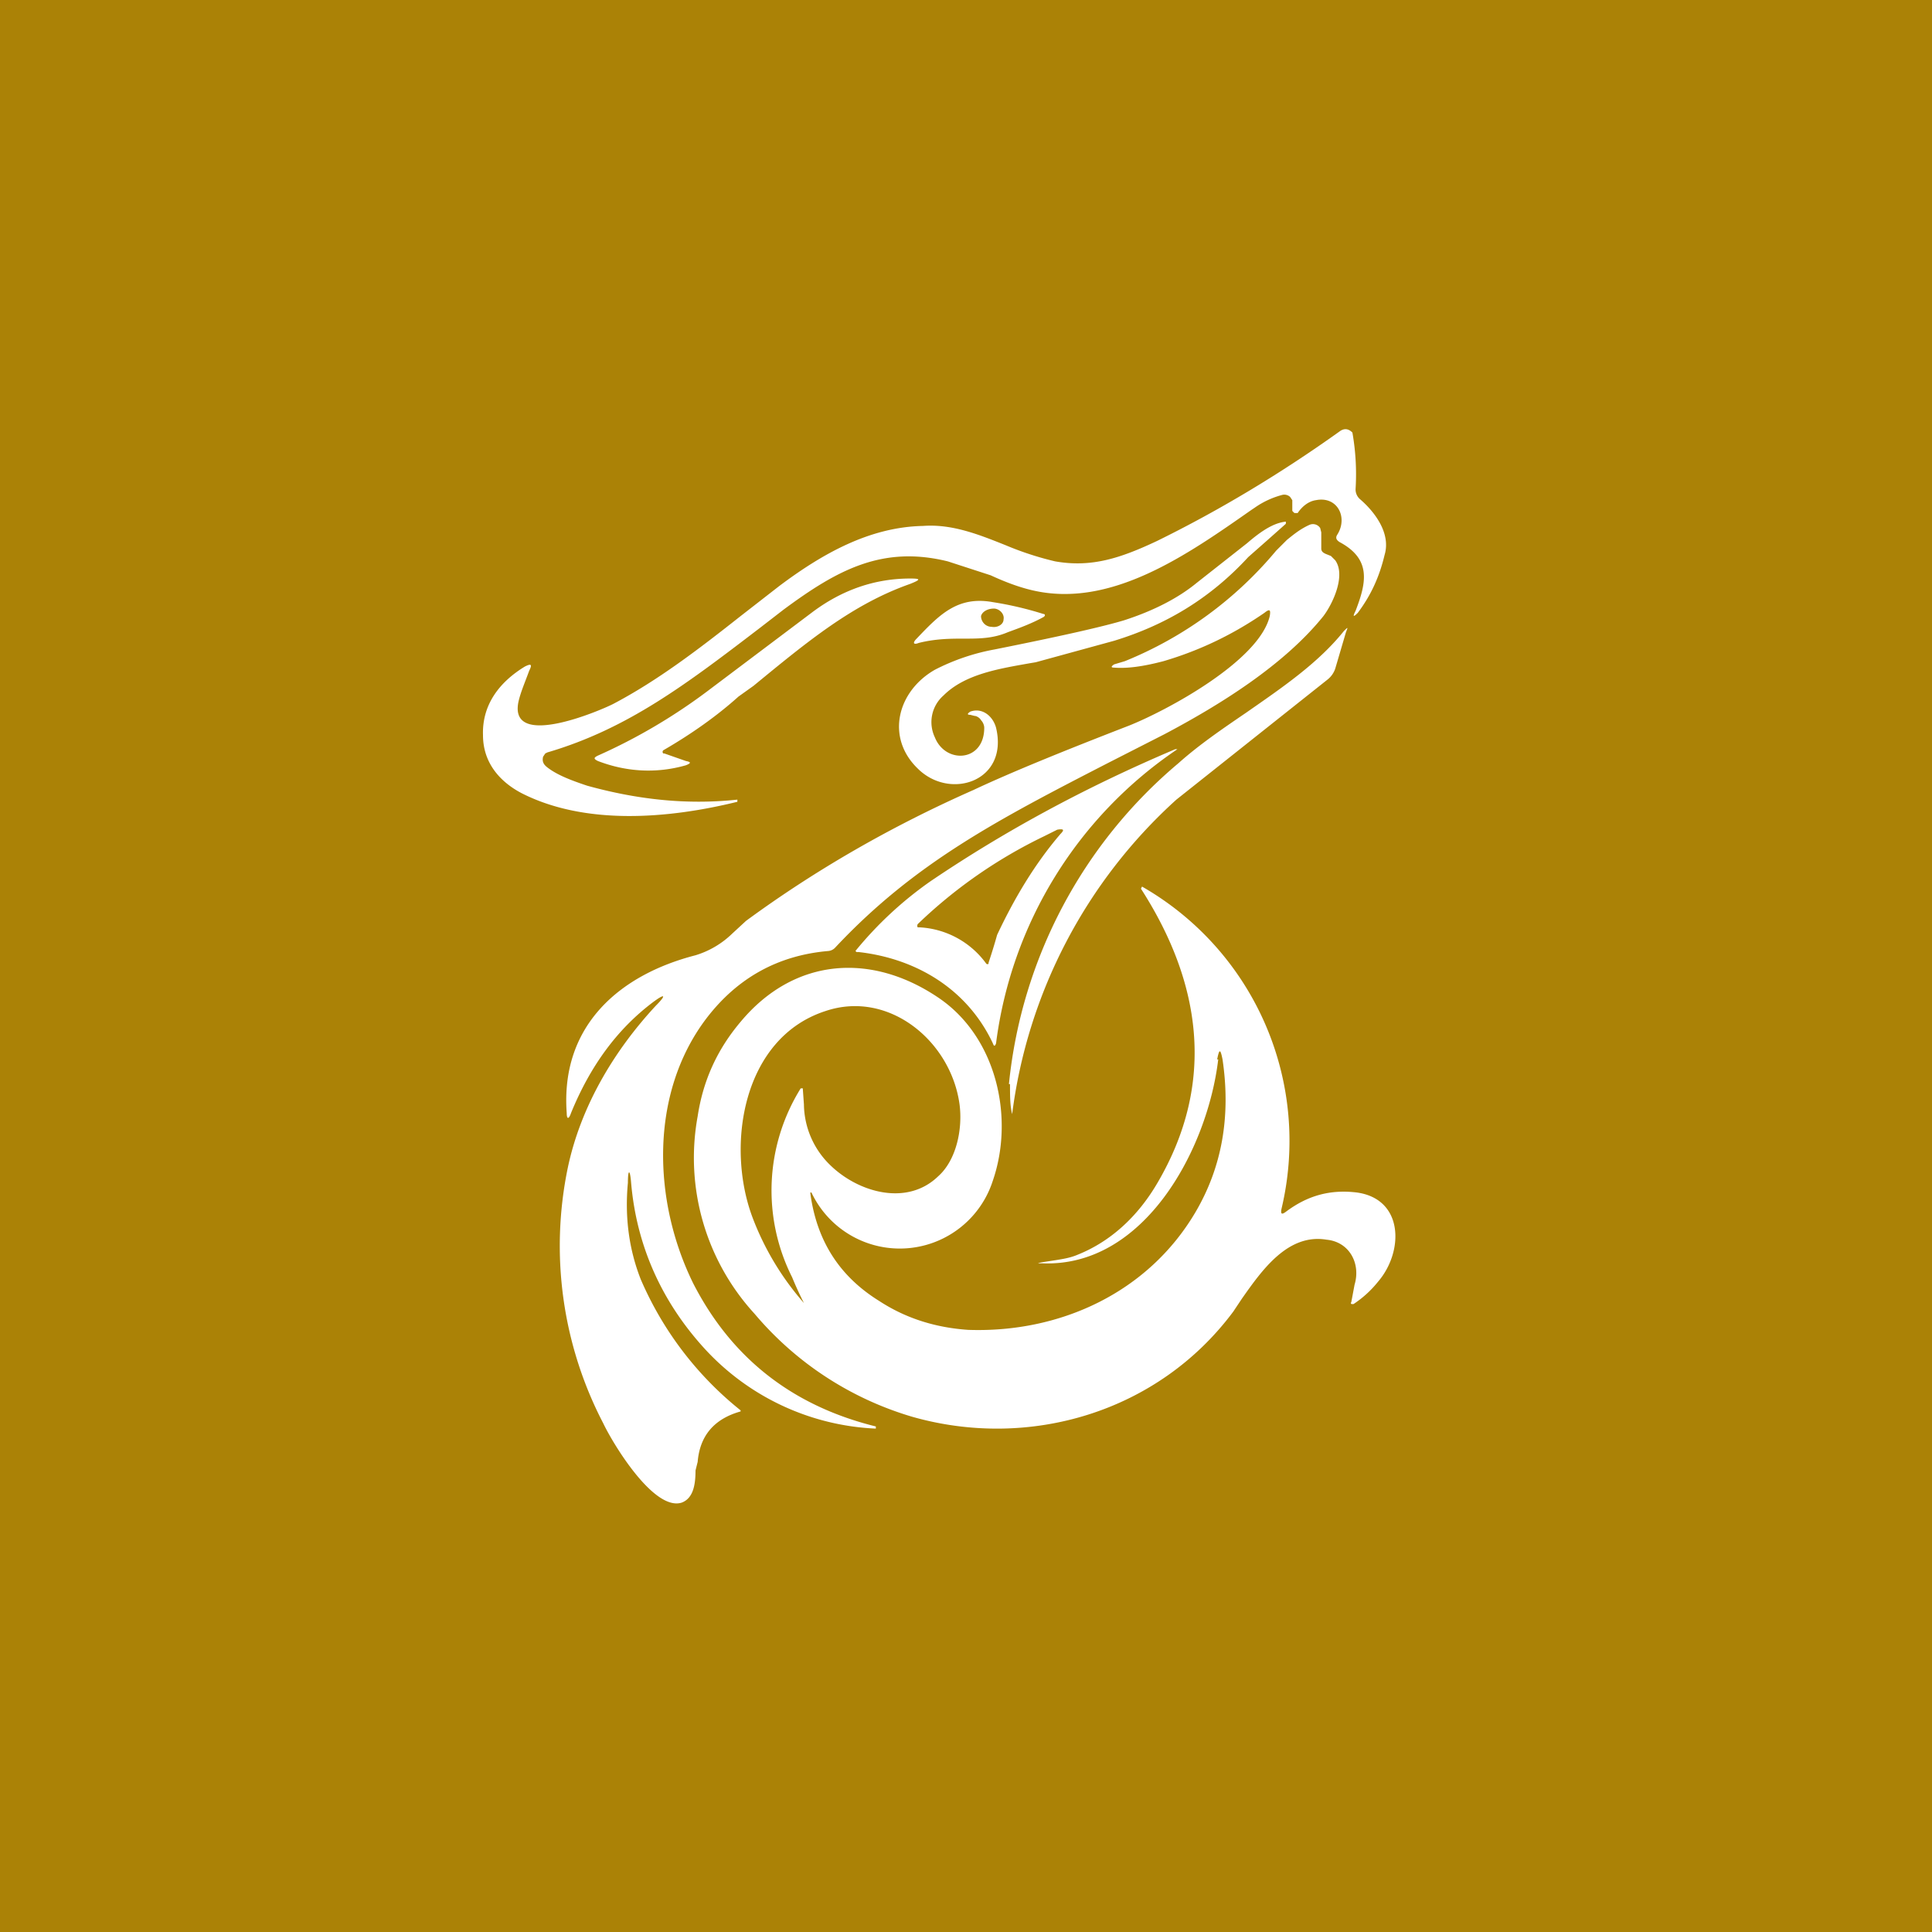 <!-- by TradingView --><svg width="18" height="18" viewBox="0 0 18 18" xmlns="http://www.w3.org/2000/svg"><path fill="#AB8206" d="M0 0h18v18H0z"/><path fill-rule="evenodd" d="M12.04 4.66v.1l.01.01a.02.02 0 0 0 .02.01h.02c.04-.06.1-.11.17-.12.2-.04.3.16.2.32-.02.03-.01.05.02.07.3.16.25.38.15.64-.03.06-.02.06.02.02.12-.16.2-.33.25-.54.06-.2-.09-.4-.23-.52a.12.12 0 0 1-.04-.1 2.24 2.24 0 0 0-.03-.52c-.04-.04-.08-.04-.12-.01-.56.4-1.13.74-1.7 1.02-.34.16-.61.25-.95.19a2.9 2.9 0 0 1-.46-.15c-.25-.1-.5-.2-.77-.18-.5.01-.94.26-1.34.56l-.36.28c-.38.3-.77.6-1.19.82-.14.07-.97.42-.88-.02.02-.09.06-.18.1-.29.03-.06.02-.07-.04-.04-.23.14-.4.35-.39.64 0 .25.15.43.36.54.59.3 1.36.24 2.01.08v-.02c-.47.05-.93 0-1.4-.13-.15-.05-.28-.1-.37-.17-.04-.03-.05-.06-.04-.1l.02-.03.02-.01c.75-.22 1.3-.64 1.98-1.16l.22-.17c.5-.37.92-.6 1.53-.45l.4.13c.13.06.26.11.39.14.73.17 1.44-.33 2.04-.75l.03-.02a.8.8 0 0 1 .26-.12.08.08 0 0 1 .07.02l.02.03Zm-3 2 .04.01c.02 0 .05.02.06.04.02.02.03.05.03.07 0 .32-.36.34-.46.09a.33.33 0 0 1 .08-.39c.2-.2.52-.25.8-.3l.06-.01.73-.2c.49-.15.9-.4 1.25-.78l.17-.15.18-.16v-.02c-.1.01-.21.07-.36.2l-.47.37c-.17.14-.4.26-.68.35-.2.06-.6.15-1.2.27a2 2 0 0 0-.56.19c-.35.2-.46.63-.16.92.3.3.85.12.73-.38-.03-.11-.13-.19-.24-.15-.03.02-.03.03 0 .03ZM6.11 9.37c.1-.1.09-.12-.03-.03-.33.25-.58.59-.76 1.03-.02.06-.04.06-.04 0-.06-.82.5-1.29 1.2-1.47a.84.84 0 0 0 .34-.2l.13-.12c.64-.47 1.35-.88 2.12-1.22.34-.16.83-.36 1.45-.6.35-.14 1.21-.6 1.31-1.02.01-.06 0-.07-.05-.03-.29.2-.6.35-.94.45-.19.05-.34.07-.46.06-.03 0-.03-.01 0-.03l.1-.03a3.59 3.59 0 0 0 1.41-1.03l.1-.1c.05-.04.12-.1.21-.14a.08.08 0 0 1 .1.03l.01.04v.15c0 .03.02.04.04.05l.05.02.04.04c.1.14-.02.4-.11.52-.37.46-.97.83-1.48 1.1l-.51.26c-1.05.54-1.82.94-2.56 1.73a.1.1 0 0 1-.06.03c-.47.04-.85.25-1.14.63-.53.7-.5 1.7-.12 2.47.36.7.93 1.14 1.7 1.33v.02a2.3 2.3 0 0 1-1.6-.75c-.4-.44-.63-.96-.68-1.54-.01-.13-.03-.13-.03 0-.03.32.01.62.12.9a3.16 3.16 0 0 0 .93 1.22v.01c-.25.07-.38.23-.4.47l-.02.08c0 .13-.02.26-.13.3-.26.08-.64-.55-.73-.74a3.58 3.58 0 0 1-.33-2.38c.12-.57.43-1.09.82-1.51Zm.28-2.28-.2-.07h-.01a.02.02 0 0 1 0-.03c.26-.15.5-.32.7-.5l.14-.1c.5-.41.92-.76 1.46-.95.1-.04.1-.05 0-.05-.32 0-.63.1-.92.32l-.93.7c-.34.26-.7.47-1.06.63-.04.02-.04.03 0 .05.26.1.54.12.82.04.05-.02.05-.03 0-.04Zm3-1.2c.11-.04.22-.08.33-.14.02-.01.02-.03 0-.03a3.2 3.2 0 0 0-.47-.11c-.33-.06-.5.12-.71.34-.04.04-.03.06.02.04.16-.04.3-.04.42-.04.14 0 .27 0 .41-.06Zm-.04-.12c0 .05-.06.08-.11.07-.06 0-.1-.05-.1-.1.01-.04.06-.07.12-.07.05 0 .1.05.09.1Zm.06 4.33c0 .11 0 .2.02.28a4.76 4.76 0 0 1 1.53-2.93l1.41-1.12a.22.22 0 0 0 .07-.1l.1-.34c.02-.05.02-.05-.02-.01-.24.3-.58.53-.91.76-.22.15-.44.3-.63.47A4.49 4.49 0 0 0 9.4 10.1Zm-.13-.38a3.9 3.9 0 0 1 1.69-2.74h-.02c-.85.36-1.6.77-2.28 1.23a3.46 3.46 0 0 0-.7.65l.01.01H8c.53.06 1.01.34 1.25.85.01.03.02.03.03 0Zm.57-1.99-.12.06a4.53 4.53 0 0 0-1.18.82.03.03 0 0 0 0 .03h.02a.82.82 0 0 1 .62.34.02.02 0 0 0 .02 0v-.01a5.54 5.54 0 0 0 .08-.26c.16-.34.35-.66.59-.94.04-.04.03-.05-.03-.04Zm1.5 2.14c-.1.84-.69 1.94-1.64 1.9-.05 0-.05 0 0-.01l.13-.02c.06-.01.13-.02.2-.05.3-.12.56-.35.75-.68.54-.93.4-1.86-.16-2.73l.01-.02a2.73 2.73 0 0 1 1.3 3c-.01.05 0 .06.04.03.2-.15.41-.21.66-.18.44.06.44.55.2.83a.99.99 0 0 1-.23.21c-.02 0-.03 0-.02-.02l.03-.16c.06-.2-.05-.4-.26-.42-.36-.06-.6.28-.79.55l-.08.12c-.7.94-1.9 1.29-2.99.98a3.05 3.05 0 0 1-1.47-.96 2.15 2.15 0 0 1-.53-1.84c.05-.33.18-.62.4-.88.5-.6 1.22-.65 1.85-.22.54.37.7 1.12.5 1.7a.91.91 0 0 1-1.69.11h-.01v.01c.06.44.27.77.64 1 .26.17.54.25.83.27.86.03 1.68-.35 2.12-1.1.24-.41.33-.88.25-1.42-.02-.1-.03-.1-.05 0Zm-3.87.28v-.01h-.02a1.8 1.8 0 0 0-.08 1.76 3.25 3.25 0 0 0 .11.24 2.6 2.6 0 0 1-.48-.8c-.25-.67-.09-1.67.68-1.92.59-.2 1.17.28 1.25.87.03.23-.03.52-.2.67-.29.28-.74.15-1-.1a.8.8 0 0 1-.25-.57l-.01-.14Z" fill="#fff"/></svg>